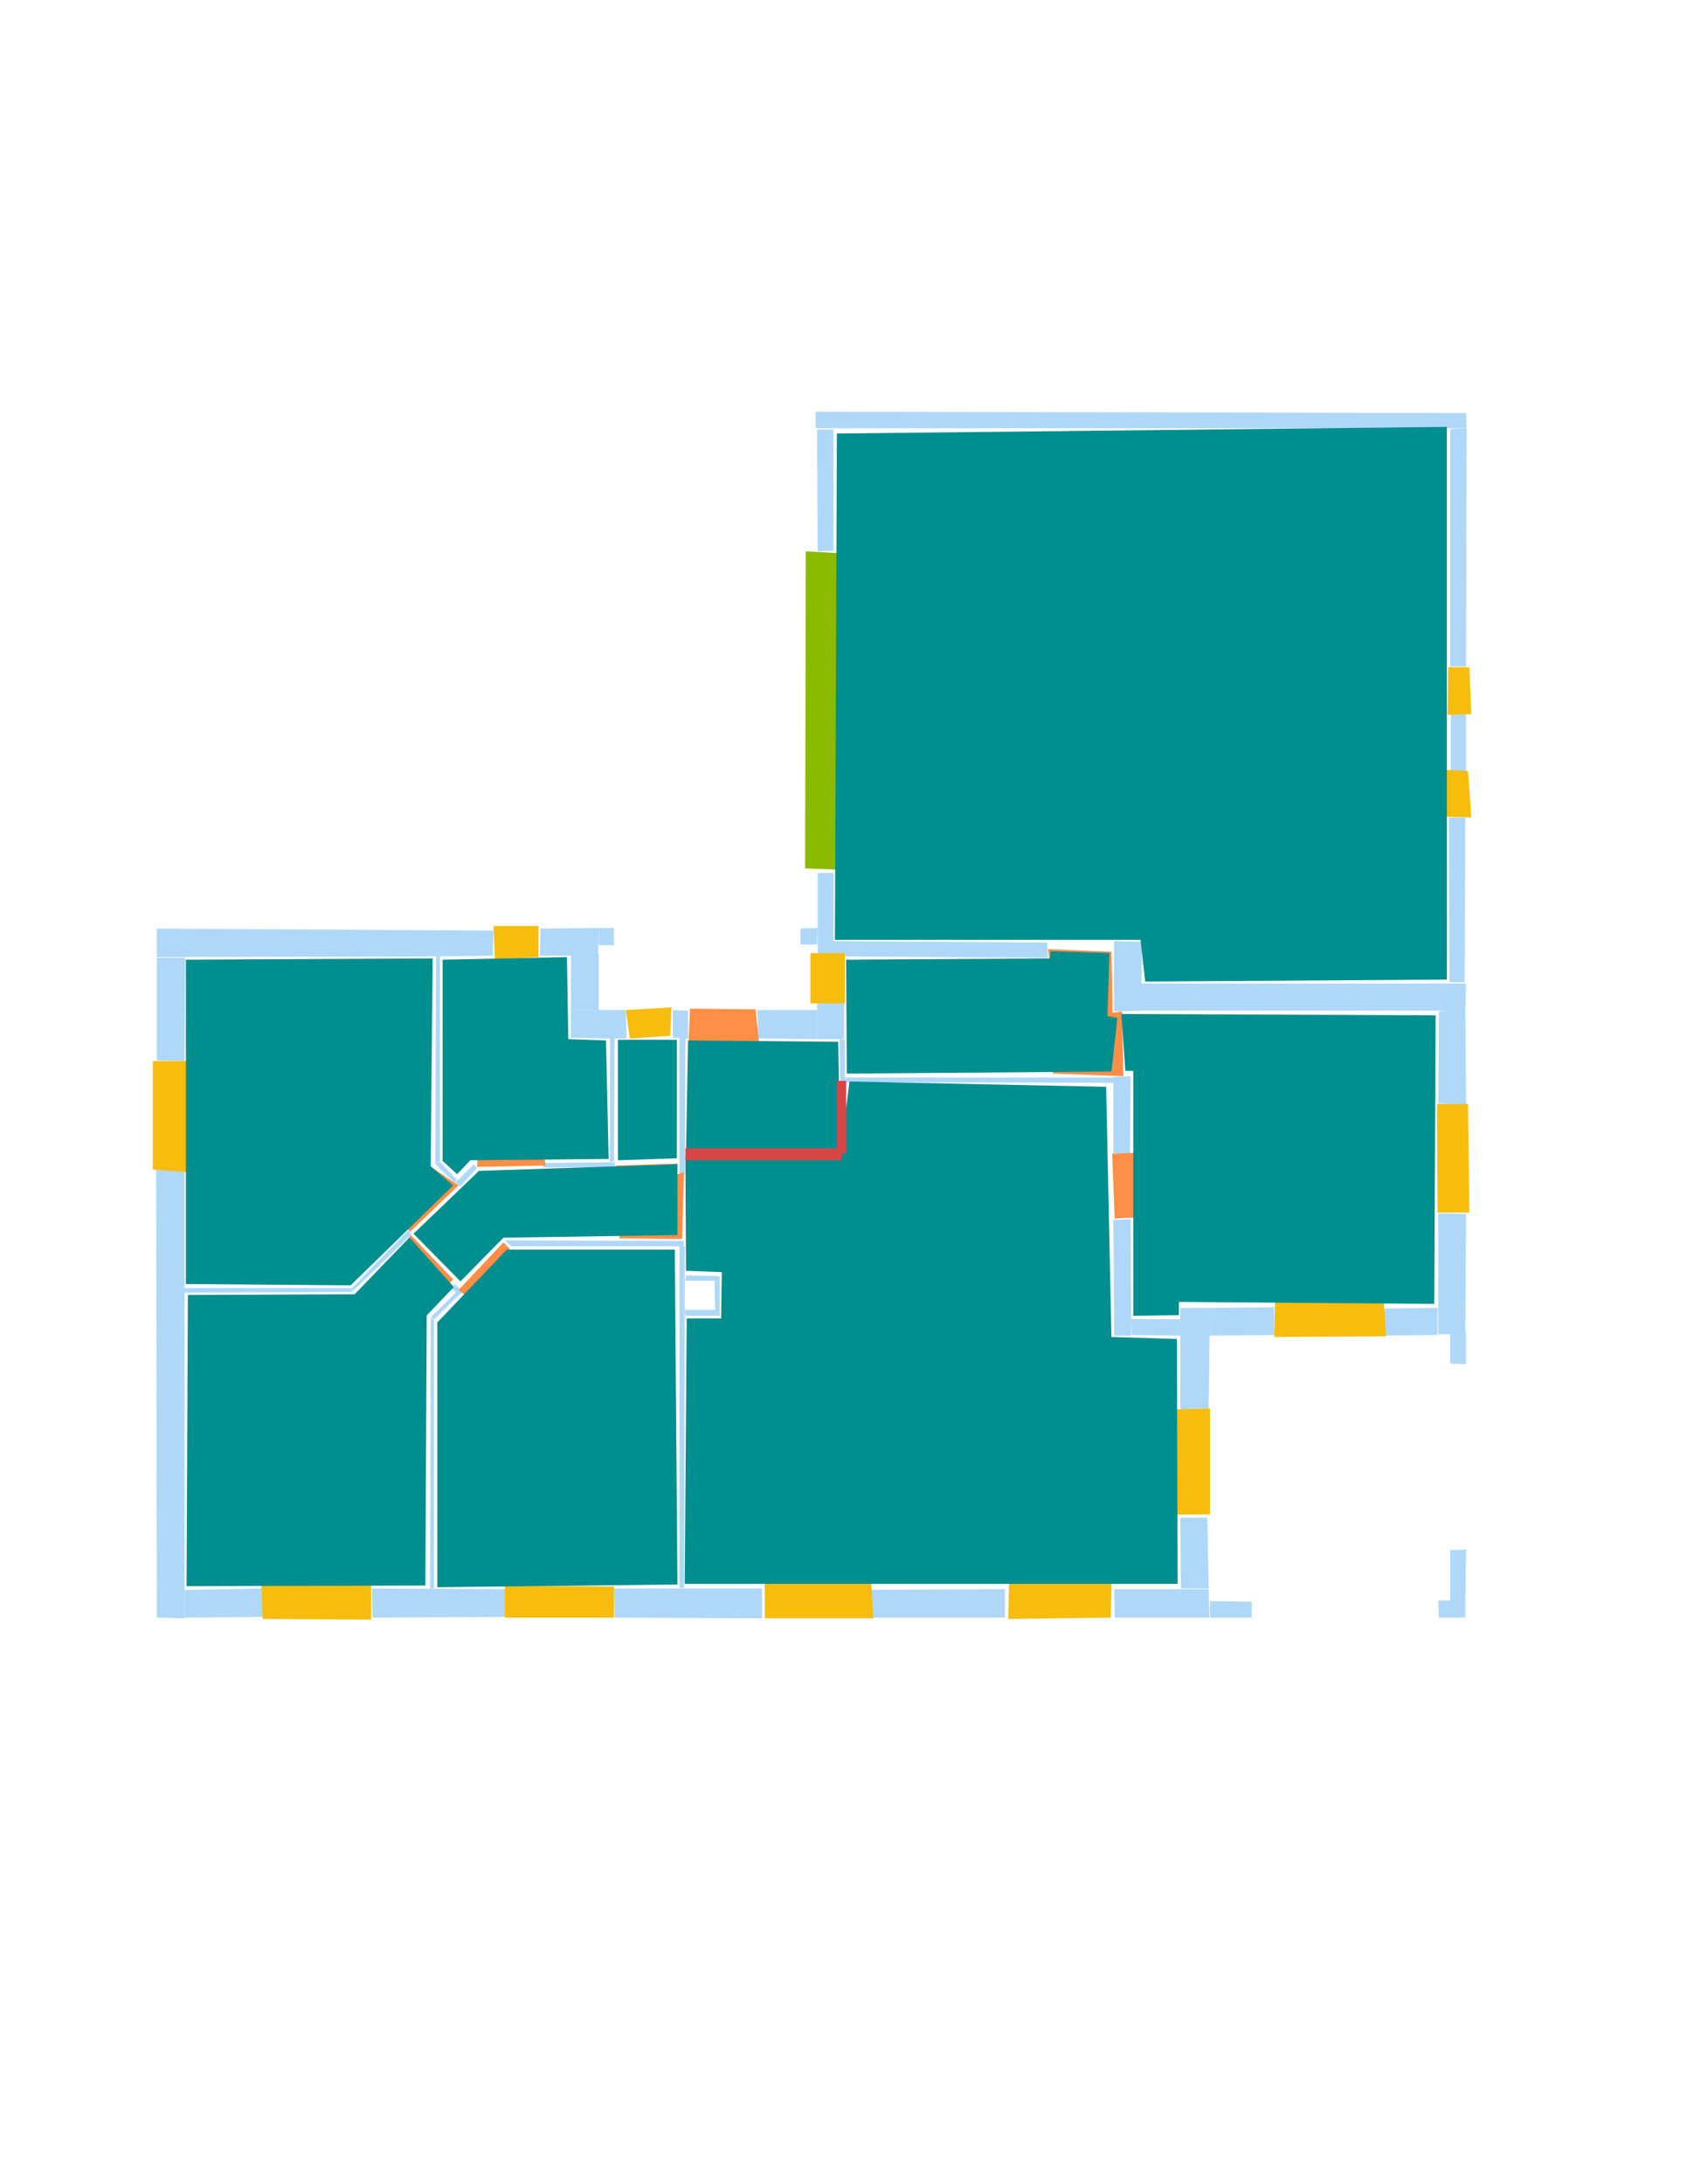 <?xml version='1.0' encoding='utf-8'?>
<ns0:svg xmlns:ns0="http://www.w3.org/2000/svg" version="1.1" width="2550" height="3300">
<ns0:width>2480</ns0:width>
<ns0:height>3508</ns0:height>
<ns0:nclasslabel>50</ns0:nclasslabel>
<ns0:nclassappear>6</ns0:nclassappear>
<ns0:class>Bidet-1</ns0:class>
<ns0:class>Bidet-2</ns0:class>
<ns0:class>Bidet-3</ns0:class>
<ns0:class>Bidet-4</ns0:class>
<ns0:class>Door</ns0:class>
<ns0:class>Door-1</ns0:class>
<ns0:class>Door-23</ns0:class>
<ns0:class>Oven-1</ns0:class>
<ns0:class>Oven-2</ns0:class>
<ns0:class>Oven-3</ns0:class>
<ns0:class>Oven-4</ns0:class>
<ns0:class>Parking</ns0:class>
<ns0:class>Roof</ns0:class>
<ns0:class>Room</ns0:class>
<ns0:class>Separation</ns0:class>
<ns0:class>Sink-1</ns0:class>
<ns0:class>Sink-11</ns0:class>
<ns0:class>Sink-12</ns0:class>
<ns0:class>Sink-13</ns0:class>
<ns0:class>Sink-14</ns0:class>
<ns0:class>Sink-2</ns0:class>
<ns0:class>Sink-3</ns0:class>
<ns0:class>Sink-4</ns0:class>
<ns0:class>Sink-5</ns0:class>
<ns0:class>Sink-6</ns0:class>
<ns0:class>Sofa-1</ns0:class>
<ns0:class>Sofa-3</ns0:class>
<ns0:class>Sofa-4</ns0:class>
<ns0:class>Sofa-5</ns0:class>
<ns0:class>Sofa-6</ns0:class>
<ns0:class>Sofa-7</ns0:class>
<ns0:class>Sofa-8</ns0:class>
<ns0:class>Sofa-9</ns0:class>
<ns0:class>Stairs-1</ns0:class>
<ns0:class>Table-1</ns0:class>
<ns0:class>Table-2</ns0:class>
<ns0:class>Table-3</ns0:class>
<ns0:class>Table-4</ns0:class>
<ns0:class>Table-5</ns0:class>
<ns0:class>Table-6</ns0:class>
<ns0:class>Table-7</ns0:class>
<ns0:class>Text</ns0:class>
<ns0:class>Tub-1</ns0:class>
<ns0:class>Tub-3</ns0:class>
<ns0:class>TV-1</ns0:class>
<ns0:class>TV-2</ns0:class>
<ns0:class>Wall</ns0:class>
<ns0:class>Wall-1</ns0:class>
<ns0:class>Wallieee</ns0:class>
<ns0:class>Window</ns0:class>
<ns0:polygon class="Wall" fill="#AFD8F8" id="0" transcription="" points="817,1403 905,1402 904,1444 816,1444 " />
<ns0:polygon class="Wall" fill="#AFD8F8" id="1" transcription="" points="237,1447 280,1447 279,1603 237,1602 " />
<ns0:polygon class="Wall" fill="#AFD8F8" id="2" transcription="" points="279,1946 531,1946 532,1952 278,1953 " />
<ns0:polygon class="Wall" fill="#AFD8F8" id="3" transcription="" points="651,1989 656,1995 656,2400 650,2400 " />
<ns0:polygon class="Wall" fill="#AFD8F8" id="4" transcription="" points="1784,2293 1825,2293 1827,2400 1785,2400 " />
<ns0:polygon class="Wall" fill="#AFD8F8" id="5" transcription="" points="2192,2342 2216,2341 2215,2418 2192,2419 " />
<ns0:polygon class="Wall" fill="#AFD8F8" id="6" transcription="" points="1829,2419 1892,2420 1892,2444 1829,2444 " />
<ns0:polygon class="Wall" fill="#AFD8F8" id="7" transcription="" points="1317,2402 1519,2401 1519,2444 1319,2444 " />
<ns0:polygon class="Wall" fill="#AFD8F8" id="8" transcription="" points="1684,2401 1827,2401 1828,2444 1685,2444 " />
<ns0:polygon class="Wall" fill="#AFD8F8" id="9" transcription="" points="1235,649 1260,649 1260,832 1236,833 " />
<ns0:polygon class="Wall" fill="#AFD8F8" id="10" transcription="" points="1260,1422 1583,1424 1584,1447 1257,1445 " />
<ns0:polygon class="Wall" fill="#AFD8F8" id="11" transcription="" points="1684,1422 1726,1423 1725,1527 1684,1528 " />
<ns0:polygon class="Wall" fill="#AFD8F8" id="12" transcription="" points="1235,1516 1276,1515 1276,1570 1235,1570 " />
<ns0:polygon class="Wall" fill="#AFD8F8" id="13" transcription="" points="1683,1843 1709,1842 1710,2018 1684,2018 " />
<ns0:polygon class="Wall" fill="#AFD8F8" id="14" transcription="" points="746,1406 745,1444 659,1445 237,1446 237,1403 " />
<ns0:polygon class="Wall" fill="#AFD8F8" id="15" transcription="" points="397,2400 397,2443 279,2444 279,2402 " />
<ns0:polygon class="Wall" fill="#AFD8F8" id="16" transcription="" points="237,2444 279,2445 279,1767 236,1767 " />
<ns0:polygon class="Wall" fill="#AFD8F8" id="17" transcription="" points="562,2400 563,2444 763,2443 763,2401 " />
<ns0:polygon class="Wall" fill="#AFD8F8" id="18" transcription="" points="658,1759 665,1754 665,1444 659,1445 " />
<ns0:polygon class="Wall" fill="#AFD8F8" id="19" transcription="" points="928,1428 928,1402 905,1402 905,1428 " />
<ns0:polygon class="Wall" fill="#AFD8F8" id="20" transcription="" points="1017,1526 1017,1568 1040,1569 1040,1527 " />
<ns0:polygon class="Wall" fill="#AFD8F8" id="21" transcription="" points="1145,1526 1146,1569 1235,1570 1235,1526 " />
<ns0:polygon class="Wall" fill="#AFD8F8" id="22" transcription="" points="905,1526 863,1526 863,1441 905,1441 " />
<ns0:polygon class="Wall" fill="#AFD8F8" id="23" transcription="" points="928,2400 929,2444 1152,2445 1152,2400 " />
<ns0:polygon class="Wall" fill="#AFD8F8" id="24" transcription="" points="1784,1993 1784,2018 1711,2017 1709,1993 " />
<ns0:polygon class="Wall" fill="#AFD8F8" id="25" transcription="" points="1926,2017 1926,1975 1828,1976 1828,2018 " />
<ns0:polygon class="Wall" fill="#AFD8F8" id="26" transcription="" points="1784,2129 1827,2128 1829,1976 1784,1976 " />
<ns0:polygon class="Wall" fill="#AFD8F8" id="27" transcription="" points="1683,1636 1683,1628 1277,1628 1277,1635 " />
<ns0:polygon class="Wall" fill="#AFD8F8" id="28" transcription="" points="1709,1626 1683,1627 1683,1742 1708,1743 " />
<ns0:polygon class="Wall" fill="#AFD8F8" id="29" transcription="" points="1027,1882 1035,1883 1035,1978 1034,2399 1027,2399 " />
<ns0:polygon class="Wall" fill="#AFD8F8" id="30" transcription="" points="863,1568 863,1526 946,1526 947,1569 922,1569 " />
<ns0:polygon class="Wall" fill="#AFD8F8" id="31" transcription="" points="1027,1775 1035,1775 1036,1567 1027,1568 " />
<ns0:polygon class="Wall" fill="#AFD8F8" id="32" transcription="" points="2215,1527 2216,1486 1724,1486 1725,1527 " />
<ns0:polygon class="Wall" fill="#AFD8F8" id="33" transcription="" points="2215,1235 2190,1235 2191,1484 2214,1484 " />
<ns0:polygon class="Wall" fill="#AFD8F8" id="34" transcription="" points="2193,1077 2216,1076 2216,1166 2193,1165 " />
<ns0:polygon class="Wall" fill="#AFD8F8" id="35" transcription="" points="1260,1319 1236,1319 1236,1444 1260,1446 " />
<ns0:polygon class="Wall" fill="#AFD8F8" id="36" transcription="" points="1210,1427 1210,1403 1236,1402 1235,1427 " />
<ns0:polygon class="Wall" fill="#AFD8F8" id="37" transcription="" points="821,1757 821,1764 929,1763 930,1756 " />
<ns0:polygon class="Wall" fill="#AFD8F8" id="38" transcription="" points="922,1756 928,1754 929,1568 922,1569 " />
<ns0:polygon class="Wall" fill="#AFD8F8" id="39" transcription="" points="716,1759 721,1765 695,1793 688,1787 " />
<ns0:polygon class="Wall" fill="#AFD8F8" id="40" transcription="" points="763,1874 773,1883 1033,1883 1034,1875 " />
<ns0:polygon class="Wall" fill="#AFD8F8" id="41" transcription="" points="683,1947 688,1940 699,1952 694,1957 " />
<ns0:polygon class="Wall" fill="#AFD8F8" id="42" transcription="" points="617,1859 622,1865 532,1952 532,1946 " />
<ns0:polygon class="Wall" fill="#AFD8F8" id="43" transcription="" points="656,1994 652,1989 690,1952 694,1956 " />
<ns0:polygon class="Wall" fill="#AFD8F8" id="44" transcription="" points="2216,1669 2174,1667 2175,1528 2215,1525 " />
<ns0:polygon class="Wall" fill="#AFD8F8" id="45" transcription="" points="2092,1977 2091,2018 2173,2017 2173,1976 " />
<ns0:polygon class="Wall" fill="#AFD8F8" id="46" transcription="" points="2215,2016 2174,2016 2174,1833 2216,1834 " />
<ns0:polygon class="Wall" fill="#AFD8F8" id="47" transcription="" points="2192,2060 2216,2061 2216,2013 2192,2016 " />
<ns0:polygon class="Wall" fill="#AFD8F8" id="48" transcription="" points="2215,2444 2215,2418 2174,2418 2175,2444 " />
<ns0:polygon class="Wall" fill="#AFD8F8" id="49" transcription="" points="2192,648 2217,647 2216,1007 2192,1007 " />
<ns0:polygon class="Wall" fill="#AFD8F8" id="50" transcription="" points="2216,624 2217,647 1233,647 1233,622 " />
<ns0:polygon class="Wall" fill="#AFD8F8" id="51" transcription="" points="665,1755 658,1759 687,1787 691,1783 " />
<ns0:polygon class="Wall" fill="#AFD8F8" id="52" transcription="" points="1277,1571 1269,1570 1270,1636 1277,1635 " />
<ns0:polygon class="Wall" fill="#AFD8F8" id="53" transcription="" points="1082,1979 1081,1988 1036,1988 1035,1979 " />
<ns0:polygon class="Wall" fill="#AFD8F8" id="54" transcription="" points="1080,1935 1088,1935 1088,1988 1081,1988 " />
<ns0:polygon class="Wall" fill="#AFD8F8" id="55" transcription="" points="1088,1928 1088,1935 1036,1935 1037,1927 " />
<ns0:polygon class="Window" fill="#F6BD0F" id="56" transcription="" points="748,1449 814,1446 814,1399 746,1399 " />
<ns0:polygon class="Window" fill="#F6BD0F" id="57" transcription="" points="284,1603 231,1603 231,1767 282,1771 " />
<ns0:polygon class="Window" fill="#F6BD0F" id="58" transcription="" points="395,2395 397,2446 561,2447 561,2395 " />
<ns0:polygon class="Window" fill="#F6BD0F" id="59" transcription="" points="928,2397 928,2444 763,2444 763,2396 " />
<ns0:polygon class="Window" fill="#F6BD0F" id="60" transcription="" points="1156,2322 1156,2445 1320,2445 1313,2318 1264,2325 1235,2377 1205,2322 " />
<ns0:polygon class="Window" fill="#F6BD0F" id="61" transcription="" points="1682,2318 1679,2444 1524,2446 1527,2316 1578,2324 1599,2384 1626,2330 " />
<ns0:polygon class="Window" fill="#F6BD0F" id="62" transcription="" points="1700,2289 1829,2288 1829,2128 1700,2131 1704,2181 1756,2210 1708,2245 " />
<ns0:polygon class="Window" fill="#F6BD0F" id="63" transcription="" points="1929,1894 1926,2020 2095,2019 2087,1893 2019,1909 2009,1953 1976,1899 " />
<ns0:polygon class="Window" fill="#F6BD0F" id="64" transcription="" points="2173,1832 2221,1832 2219,1668 2172,1668 " />
<ns0:polygon class="Window" fill="#F6BD0F" id="65" transcription="" points="2186,1163 2219,1165 2224,1235 2186,1234 " />
<ns0:polygon class="Window" fill="#F6BD0F" id="66" transcription="" points="2189,1008 2221,1008 2224,1079 2188,1080 " />
<ns0:polygon class="Parking" fill="#8BBA00" id="67" transcription="" points="1218,833 1217,1312 1269,1314 1272,836 " />
<ns0:polygon class="Door" fill="#FF8E46" id="68" transcription="" points="1682,1540 1680,1438 1584,1434 1592,1486 1631,1530 " />
<ns0:polygon class="Door" fill="#FF8E46" id="69" transcription="" points="1591,1622 1698,1626 1696,1528 1629,1538 1604,1570 " />
<ns0:polygon class="Door" fill="#FF8E46" id="70" transcription="" points="1796,1835 1685,1841 1681,1743 1729,1741 1763,1761 1788,1790 " />
<ns0:polygon class="Door" fill="#FF8E46" id="71" transcription="" points="1042,1669 1041,1569 1043,1524 1142,1525 1147,1571 1137,1625 1094,1659 " />
<ns0:polygon class="Door" fill="#FF8E46" id="72" transcription="" points="945,1807 1026,1758 931,1761 933,1788 " />
<ns0:polygon class="Door" fill="#FF8E46" id="73" transcription="" points="936,1871 1031,1872 1034,1771 980,1788 943,1827 " />
<ns0:polygon class="Door" fill="#FF8E46" id="74" transcription="" points="827,1948 761,1877 693,1949 722,1971 777,1977 " />
<ns0:polygon class="Door" fill="#FF8E46" id="75" transcription="" points="617,2006 685,1933 621,1866 585,1919 582,1960 " />
<ns0:polygon class="Door" fill="#FF8E46" id="76" transcription="" points="558,1794 620,1861 693,1791 650,1762 594,1768 " />
<ns0:polygon class="Door" fill="#FF8E46" id="77" transcription="" points="727,1672 721,1763 825,1761 817,1720 770,1670 " />
<ns0:polygon class="Room" fill="#008E8E" id="78" transcription="" points="281,1450 281,1940 530,1942 685,1791 651,1762 654,1448 " />
<ns0:polygon class="Room" fill="#008E8E" id="79" transcription="" points="669,1450 669,1754 691,1774 711,1753 920,1751 916,1572 859,1570 857,1446 " />
<ns0:polygon class="Window" fill="#F6BD0F" id="80" transcription="" points="952,1569 1013,1565 1015,1522 946,1526 " />
<ns0:polygon class="Room" fill="#008E8E" id="81" transcription="" points="934,1753 1023,1750 1023,1571 934,1571 " />
<ns0:polygon class="Room" fill="#008E8E" id="82" transcription="" points="625,1864 696,1936 761,1870 1024,1866 1024,1759 724,1769 " />
<ns0:polygon class="Room" fill="#008E8E" id="83" transcription="" points="284,1956.5 282,2396.5 643,2395.5 645,1987.5 686,1944.5 619,1869.5 536,1955.5 " />
<ns0:polygon class="Room" fill="#008E8E" id="84" transcription="" points="661,2398 1024,2394 1020,1888 766,1888 661,1998 " />
<ns0:polygon class="Room" fill="#008E8E" id="85" transcription="" points="1270,1740 1037,1741 1040,1572 1267,1574 " />
<ns0:polygon class="Room" fill="#008E8E" id="86" transcription="" points="1672,1642 1680,2020 1779,2023 1780,2393 1035,2393 1038,1992 1090,1992 1091,1922 1037,1920 1036,1747 1270,1746 1284,1634 " />
<ns0:polygon class="Room" fill="#008E8E" id="87" transcription="" points="2170,1534 1695,1532 1701,1618 1713,1618 1713,1988 1782,1987 1782,1967 2168,1970 " />
<ns0:polygon class="Room" fill="#008E8E" id="88" transcription="" points="1279,1450 1280,1622 1680,1619 1689,1538 1674,1535 1677,1440 1588,1437 1587,1448 " />
<ns0:polygon class="Room" fill="#008E8E" id="89" transcription="" points="1265,655 1262,1420 1724,1420 1731,1483 2187,1480 2187,645 " />
<ns0:polygon class="Window" fill="#F6BD0F" id="90" transcription="" points="1225,1440 1277,1440 1277,1516 1225,1516 " />
<ns0:polygon class="Separation" fill="#D64646" id="91" transcription="" points="1265,1633 1279,1633 1279,1743 1265,1743 " />
<ns0:polygon class="Separation" fill="#D64646" id="92" transcription="" points="1036,1735 1272,1735 1272,1753 1036,1753 " />
<ns0:relation type="outerP" objects="14,56,0,22,30,80,20,71,21,12,90,35,67,9,50,49,66,34,65,33,44,64,46,45,63,25,26,62,4,8,61,7,60,23,59,17,58,15,16,57,1" />
<ns0:relation type="incident" objects="14,56" />
<ns0:relation type="incident" objects="0,56" />
<ns0:relation type="incident" objects="0,22" />
<ns0:relation type="incident" objects="30,22" />
<ns0:relation type="incident" objects="30,80" />
<ns0:relation type="incident" objects="80,20" />
<ns0:relation type="incident" objects="20,71" />
<ns0:relation type="incident" objects="71,21" />
<ns0:relation type="incident" objects="21,12" />
<ns0:relation type="incident" objects="12,90" />
<ns0:relation type="incident" objects="90,35" />
<ns0:relation type="incident" objects="35,67" />
<ns0:relation type="incident" objects="67,9" />
<ns0:relation type="incident" objects="9,50" />
<ns0:relation type="incident" objects="50,49" />
<ns0:relation type="incident" objects="49,66" />
<ns0:relation type="incident" objects="66,34" />
<ns0:relation type="incident" objects="34,65" />
<ns0:relation type="incident" objects="65,33" />
<ns0:relation type="incident" objects="33,44" />
<ns0:relation type="incident" objects="44,64" />
<ns0:relation type="incident" objects="64,46" />
<ns0:relation type="incident" objects="46,45" />
<ns0:relation type="incident" objects="45,63" />
<ns0:relation type="incident" objects="63,25" />
<ns0:relation type="incident" objects="25,26" />
<ns0:relation type="incident" objects="26,62" />
<ns0:relation type="incident" objects="62,4" />
<ns0:relation type="incident" objects="4,8" />
<ns0:relation type="incident" objects="8,61" />
<ns0:relation type="incident" objects="61,7" />
<ns0:relation type="incident" objects="60,7" />
<ns0:relation type="incident" objects="60,23" />
<ns0:relation type="incident" objects="23,59" />
<ns0:relation type="incident" objects="59,17" />
<ns0:relation type="incident" objects="17,58" />
<ns0:relation type="incident" objects="58,15" />
<ns0:relation type="incident" objects="15,16" />
<ns0:relation type="incident" objects="16,57" />
<ns0:relation type="incident" objects="57,1" />
<ns0:relation type="incident" objects="1,14" />
<ns0:relation type="incident" objects="10,35" />
<ns0:relation type="incident" objects="35,36" />
<ns0:relation type="incident" objects="10,68" />
<ns0:relation type="incident" objects="68,11" />
<ns0:relation type="incident" objects="11,32" />
<ns0:relation type="incident" objects="32,33" />
<ns0:relation type="incident" objects="44,32" />
<ns0:relation type="incident" objects="26,24" />
<ns0:relation type="incident" objects="24,13" />
<ns0:relation type="incident" objects="13,70" />
<ns0:relation type="incident" objects="70,28" />
<ns0:relation type="incident" objects="28,69" />
<ns0:relation type="incident" objects="69,11" />
<ns0:relation type="incident" objects="69,27" />
<ns0:relation type="incident" objects="27,52" />
<ns0:relation type="incident" objects="52,12" />
<ns0:relation type="incident" objects="20,31" />
<ns0:relation type="incident" objects="31,72" />
<ns0:relation type="incident" objects="72,38" />
<ns0:relation type="incident" objects="38,30" />
<ns0:relation type="incident" objects="38,37" />
<ns0:relation type="incident" objects="37,72" />
<ns0:relation type="incident" objects="37,77" />
<ns0:relation type="incident" objects="77,39" />
<ns0:relation type="incident" objects="39,51" />
<ns0:relation type="incident" objects="51,18" />
<ns0:relation type="incident" objects="18,14" />
<ns0:relation type="incident" objects="39,76" />
<ns0:relation type="incident" objects="76,42" />
<ns0:relation type="incident" objects="42,2" />
<ns0:relation type="incident" objects="2,16" />
<ns0:relation type="incident" objects="42,75" />
<ns0:relation type="incident" objects="75,41" />
<ns0:relation type="incident" objects="41,74" />
<ns0:relation type="incident" objects="74,40" />
<ns0:relation type="incident" objects="40,73" />
<ns0:relation type="incident" objects="73,31" />
<ns0:relation type="incident" objects="73,29" />
<ns0:relation type="incident" objects="29,53" />
<ns0:relation type="incident" objects="53,54" />
<ns0:relation type="incident" objects="54,55" />
<ns0:relation type="incident" objects="55,29" />
<ns0:relation type="incident" objects="74,43" />
<ns0:relation type="incident" objects="41,43" />
<ns0:relation type="incident" objects="43,3" />
<ns0:relation type="incident" objects="3,17" />
<ns0:relation type="incident" objects="92,31" />
<ns0:relation type="incident" objects="92,91" />
<ns0:relation type="incident" objects="91,27" />
<ns0:relation type="incident" objects="91,52" />
<ns0:relation type="access" objects="85,71,85" />
<ns0:relation type="access" objects="82,77,79" />
<ns0:relation type="access" objects="82,76,78" />
<ns0:relation type="access" objects="82,75,83" />
<ns0:relation type="access" objects="82,74,84" />
<ns0:relation type="access" objects="86,73,82" />
<ns0:relation type="access" objects="81,72,82" />
<ns0:relation type="access" objects="86,70,87" />
<ns0:relation type="access" objects="87,69,88" />
<ns0:relation type="access" objects="89,68,88" />
<ns0:relation type="access" objects="85,92,86" />
<ns0:relation type="neighbour" objects="78,79" />
<ns0:relation type="neighbour" objects="79,81" />
<ns0:relation type="neighbour" objects="81,85" />
<ns0:relation type="neighbour" objects="85,88" />
<ns0:relation type="neighbour" objects="88,89" />
<ns0:relation type="neighbour" objects="89,87" />
<ns0:relation type="neighbour" objects="87,86" />
<ns0:relation type="neighbour" objects="86,84" />
<ns0:relation type="neighbour" objects="84,83" />
<ns0:relation type="neighbour" objects="83,78" />
<ns0:relation type="neighbour" objects="79,82" />
<ns0:relation type="neighbour" objects="82,78" />
<ns0:relation type="neighbour" objects="82,83" />
<ns0:relation type="neighbour" objects="82,84" />
<ns0:relation type="neighbour" objects="82,81" />
<ns0:relation type="neighbour" objects="82,86" />
<ns0:relation type="neighbour" objects="86,85" />
<ns0:relation type="neighbour" objects="87,88" />
<ns0:relation type="surround" objects="14,18,51,76,42,2,16,57,1,14,78" />
<ns0:relation type="surround" objects="14,56,0,22,30,38,37,77,39,51,18,14,79" />
<ns0:relation type="surround" objects="30,80,20,31,72,38,30,81" />
<ns0:relation type="surround" objects="20,71,21,12,52,91,92,31,20,85" />
<ns0:relation type="surround" objects="10,68,11,69,27,52,12,90,10,88" />
<ns0:relation type="surround" objects="76,39,77,37,72,31,73,40,74,41,75,42,76,82" />
<ns0:relation type="surround" objects="2,42,75,41,43,3,17,58,15,16,2,83" />
<ns0:relation type="surround" objects="43,74,40,29,23,59,17,3,43,84" />
<ns0:relation type="surround" objects="92,91,27,28,70,13,24,26,62,4,8,61,7,60,23,29,73,92,86" />
<ns0:relation type="surround" objects="32,44,64,46,45,63,25,24,13,70,28,69,32,87" />
<ns0:relation type="surround" objects="50,49,66,34,65,33,32,11,68,10,35,67,9,50,89" />
<ns0:relation type="neighbour" objects="86,88" />
</ns0:svg>
